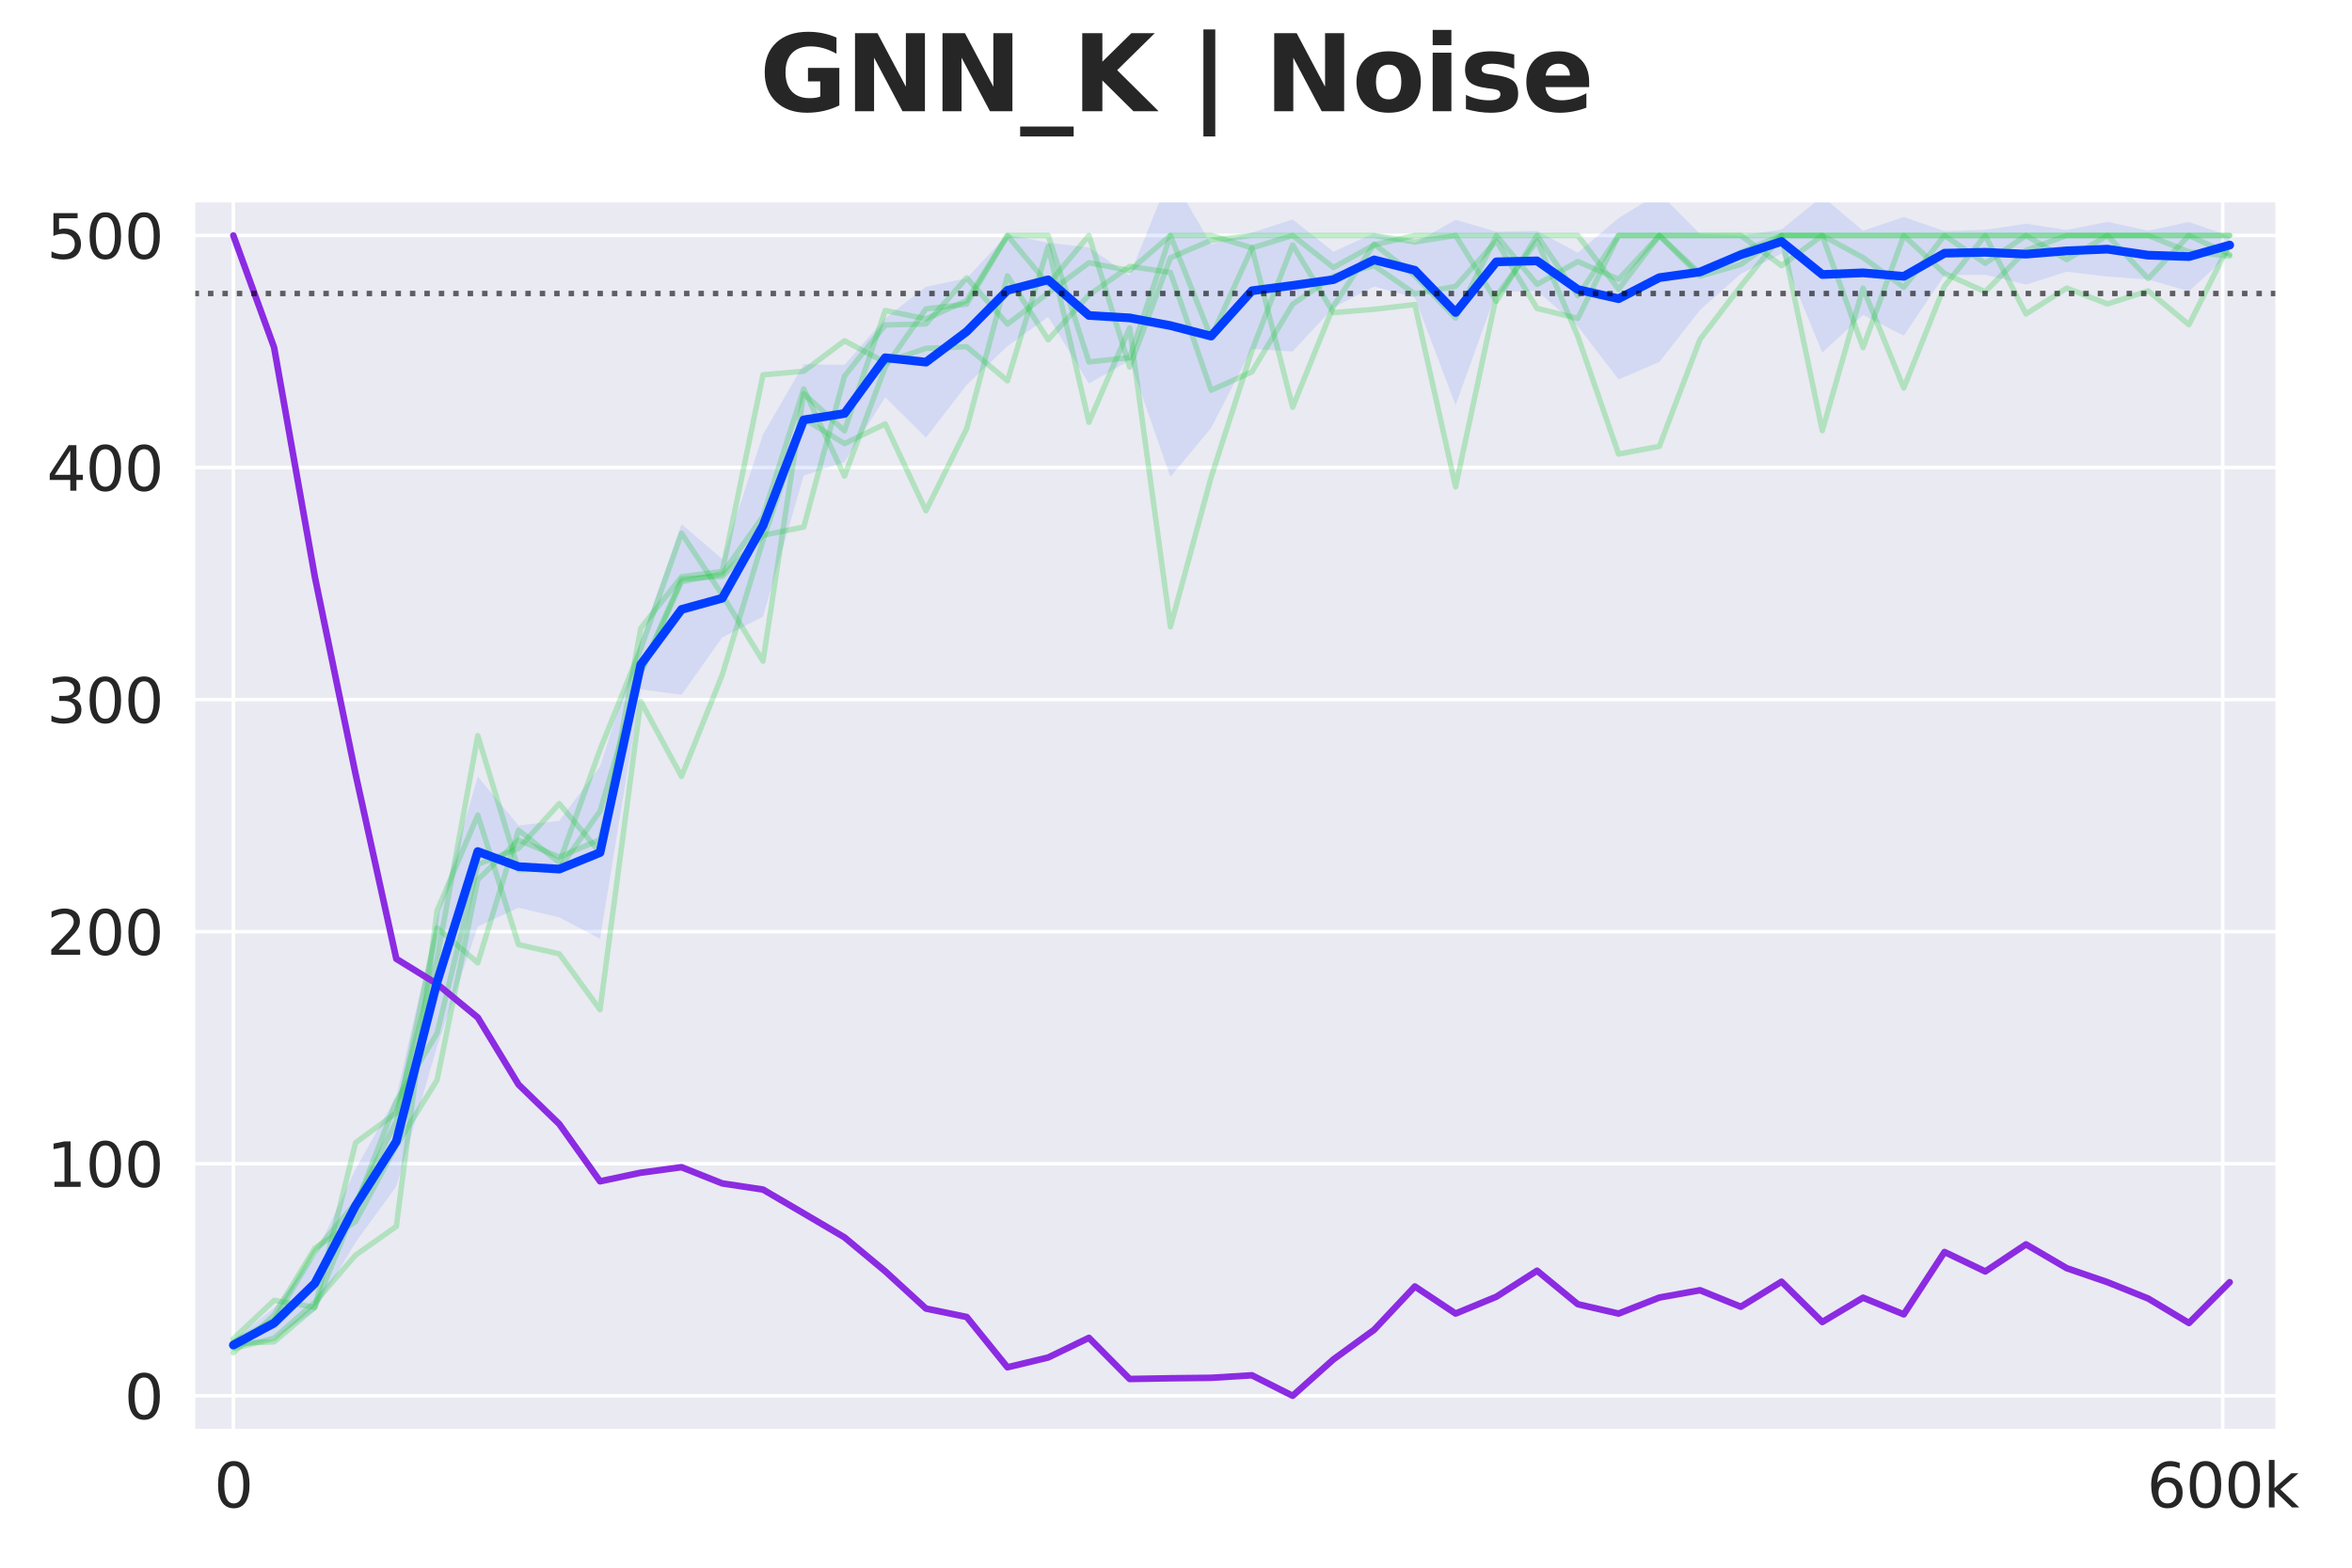 <?xml version="1.0" encoding="utf-8" standalone="no"?>
<!DOCTYPE svg PUBLIC "-//W3C//DTD SVG 1.1//EN"
  "http://www.w3.org/Graphics/SVG/1.1/DTD/svg11.dtd">
<svg xmlns:xlink="http://www.w3.org/1999/xlink" width="540pt" height="360pt" viewBox="0 0 540 360" xmlns="http://www.w3.org/2000/svg" version="1.1">
 <defs>
  <style type="text/css">*{stroke-linejoin: round; stroke-linecap: butt}</style>
 </defs>
 <g id="figure_1">
  <g id="patch_1">
   <path d="M 0 360 
L 540 360 
L 540 0 
L 0 0 
z
" style="fill: #ffffff"/>
  </g>
  <g id="axes_1">
   <g id="patch_2">
    <path d="M 44.44 328.52 
L 522.797 328.52 
L 522.797 46.08 
L 44.44 46.08 
z
" style="fill: #eaeaf2"/>
   </g>
   <g id="matplotlib.axis_1">
    <g id="xtick_1">
     <g id="line2d_1">
      <path d="M 53.575 328.52 
L 53.575 46.08 
" clip-path="url(#p03bfe0e7cd)" style="fill: none; stroke: #ffffff; stroke-width: 0.8; stroke-linecap: round"/>
     </g>
     <g id="text_1">
      <!-- 0 -->
      <g style="fill: #262626" transform="translate(49.121 346.158) scale(0.14 -0.14)">
       <defs>
        <path id="DejaVuSans-30" d="M 2034 4250 
Q 1547 4250 1301 3770 
Q 1056 3291 1056 2328 
Q 1056 1369 1301 889 
Q 1547 409 2034 409 
Q 2525 409 2770 889 
Q 3016 1369 3016 2328 
Q 3016 3291 2770 3770 
Q 2525 4250 2034 4250 
z
M 2034 4750 
Q 2819 4750 3233 4129 
Q 3647 3509 3647 2328 
Q 3647 1150 3233 529 
Q 2819 -91 2034 -91 
Q 1250 -91 836 529 
Q 422 1150 422 2328 
Q 422 3509 836 4129 
Q 1250 4750 2034 4750 
z
" transform="scale(0.016)"/>
       </defs>
       <use xlink:href="#DejaVuSans-30"/>
      </g>
     </g>
    </g>
    <g id="xtick_2">
     <g id="line2d_2">
      <path d="M 510.313 328.52 
L 510.313 46.08 
" clip-path="url(#p03bfe0e7cd)" style="fill: none; stroke: #ffffff; stroke-width: 0.8; stroke-linecap: round"/>
     </g>
     <g id="text_2">
      <!-- 600k -->
      <g style="fill: #262626" transform="translate(492.898 346.158) scale(0.14 -0.14)">
       <defs>
        <path id="DejaVuSans-36" d="M 2113 2584 
Q 1688 2584 1439 2293 
Q 1191 2003 1191 1497 
Q 1191 994 1439 701 
Q 1688 409 2113 409 
Q 2538 409 2786 701 
Q 3034 994 3034 1497 
Q 3034 2003 2786 2293 
Q 2538 2584 2113 2584 
z
M 3366 4563 
L 3366 3988 
Q 3128 4100 2886 4159 
Q 2644 4219 2406 4219 
Q 1781 4219 1451 3797 
Q 1122 3375 1075 2522 
Q 1259 2794 1537 2939 
Q 1816 3084 2150 3084 
Q 2853 3084 3261 2657 
Q 3669 2231 3669 1497 
Q 3669 778 3244 343 
Q 2819 -91 2113 -91 
Q 1303 -91 875 529 
Q 447 1150 447 2328 
Q 447 3434 972 4092 
Q 1497 4750 2381 4750 
Q 2619 4750 2861 4703 
Q 3103 4656 3366 4563 
z
" transform="scale(0.016)"/>
        <path id="DejaVuSans-6b" d="M 581 4863 
L 1159 4863 
L 1159 1991 
L 2875 3500 
L 3609 3500 
L 1753 1863 
L 3688 0 
L 2938 0 
L 1159 1709 
L 1159 0 
L 581 0 
L 581 4863 
z
" transform="scale(0.016)"/>
       </defs>
       <use xlink:href="#DejaVuSans-36"/>
       <use xlink:href="#DejaVuSans-30" transform="translate(63.623 0)"/>
       <use xlink:href="#DejaVuSans-30" transform="translate(127.246 0)"/>
       <use xlink:href="#DejaVuSans-6b" transform="translate(190.869 0)"/>
      </g>
     </g>
    </g>
   </g>
   <g id="matplotlib.axis_2">
    <g id="ytick_1">
     <g id="line2d_3">
      <path d="M 44.44 320.526 
L 522.797 320.526 
" clip-path="url(#p03bfe0e7cd)" style="fill: none; stroke: #ffffff; stroke-width: 0.8; stroke-linecap: round"/>
     </g>
     <g id="text_3">
      <!-- 0 -->
      <g style="fill: #262626" transform="translate(28.532 325.845) scale(0.14 -0.14)">
       <use xlink:href="#DejaVuSans-30"/>
      </g>
     </g>
    </g>
    <g id="ytick_2">
     <g id="line2d_4">
      <path d="M 44.44 267.236 
L 522.797 267.236 
" clip-path="url(#p03bfe0e7cd)" style="fill: none; stroke: #ffffff; stroke-width: 0.8; stroke-linecap: round"/>
     </g>
     <g id="text_4">
      <!-- 100 -->
      <g style="fill: #262626" transform="translate(10.717 272.555) scale(0.14 -0.14)">
       <defs>
        <path id="DejaVuSans-31" d="M 794 531 
L 1825 531 
L 1825 4091 
L 703 3866 
L 703 4441 
L 1819 4666 
L 2450 4666 
L 2450 531 
L 3481 531 
L 3481 0 
L 794 0 
L 794 531 
z
" transform="scale(0.016)"/>
       </defs>
       <use xlink:href="#DejaVuSans-31"/>
       <use xlink:href="#DejaVuSans-30" transform="translate(63.623 0)"/>
       <use xlink:href="#DejaVuSans-30" transform="translate(127.246 0)"/>
      </g>
     </g>
    </g>
    <g id="ytick_3">
     <g id="line2d_5">
      <path d="M 44.44 213.945 
L 522.797 213.945 
" clip-path="url(#p03bfe0e7cd)" style="fill: none; stroke: #ffffff; stroke-width: 0.8; stroke-linecap: round"/>
     </g>
     <g id="text_5">
      <!-- 200 -->
      <g style="fill: #262626" transform="translate(10.717 219.264) scale(0.14 -0.14)">
       <defs>
        <path id="DejaVuSans-32" d="M 1228 531 
L 3431 531 
L 3431 0 
L 469 0 
L 469 531 
Q 828 903 1448 1529 
Q 2069 2156 2228 2338 
Q 2531 2678 2651 2914 
Q 2772 3150 2772 3378 
Q 2772 3750 2511 3984 
Q 2250 4219 1831 4219 
Q 1534 4219 1204 4116 
Q 875 4013 500 3803 
L 500 4441 
Q 881 4594 1212 4672 
Q 1544 4750 1819 4750 
Q 2544 4750 2975 4387 
Q 3406 4025 3406 3419 
Q 3406 3131 3298 2873 
Q 3191 2616 2906 2266 
Q 2828 2175 2409 1742 
Q 1991 1309 1228 531 
z
" transform="scale(0.016)"/>
       </defs>
       <use xlink:href="#DejaVuSans-32"/>
       <use xlink:href="#DejaVuSans-30" transform="translate(63.623 0)"/>
       <use xlink:href="#DejaVuSans-30" transform="translate(127.246 0)"/>
      </g>
     </g>
    </g>
    <g id="ytick_4">
     <g id="line2d_6">
      <path d="M 44.44 160.655 
L 522.797 160.655 
" clip-path="url(#p03bfe0e7cd)" style="fill: none; stroke: #ffffff; stroke-width: 0.8; stroke-linecap: round"/>
     </g>
     <g id="text_6">
      <!-- 300 -->
      <g style="fill: #262626" transform="translate(10.717 165.974) scale(0.14 -0.14)">
       <defs>
        <path id="DejaVuSans-33" d="M 2597 2516 
Q 3050 2419 3304 2112 
Q 3559 1806 3559 1356 
Q 3559 666 3084 287 
Q 2609 -91 1734 -91 
Q 1441 -91 1130 -33 
Q 819 25 488 141 
L 488 750 
Q 750 597 1062 519 
Q 1375 441 1716 441 
Q 2309 441 2620 675 
Q 2931 909 2931 1356 
Q 2931 1769 2642 2001 
Q 2353 2234 1838 2234 
L 1294 2234 
L 1294 2753 
L 1863 2753 
Q 2328 2753 2575 2939 
Q 2822 3125 2822 3475 
Q 2822 3834 2567 4026 
Q 2313 4219 1838 4219 
Q 1578 4219 1281 4162 
Q 984 4106 628 3988 
L 628 4550 
Q 988 4650 1302 4700 
Q 1616 4750 1894 4750 
Q 2613 4750 3031 4423 
Q 3450 4097 3450 3541 
Q 3450 3153 3228 2886 
Q 3006 2619 2597 2516 
z
" transform="scale(0.016)"/>
       </defs>
       <use xlink:href="#DejaVuSans-33"/>
       <use xlink:href="#DejaVuSans-30" transform="translate(63.623 0)"/>
       <use xlink:href="#DejaVuSans-30" transform="translate(127.246 0)"/>
      </g>
     </g>
    </g>
    <g id="ytick_5">
     <g id="line2d_7">
      <path d="M 44.44 107.364 
L 522.797 107.364 
" clip-path="url(#p03bfe0e7cd)" style="fill: none; stroke: #ffffff; stroke-width: 0.8; stroke-linecap: round"/>
     </g>
     <g id="text_7">
      <!-- 400 -->
      <g style="fill: #262626" transform="translate(10.717 112.683) scale(0.14 -0.14)">
       <defs>
        <path id="DejaVuSans-34" d="M 2419 4116 
L 825 1625 
L 2419 1625 
L 2419 4116 
z
M 2253 4666 
L 3047 4666 
L 3047 1625 
L 3713 1625 
L 3713 1100 
L 3047 1100 
L 3047 0 
L 2419 0 
L 2419 1100 
L 313 1100 
L 313 1709 
L 2253 4666 
z
" transform="scale(0.016)"/>
       </defs>
       <use xlink:href="#DejaVuSans-34"/>
       <use xlink:href="#DejaVuSans-30" transform="translate(63.623 0)"/>
       <use xlink:href="#DejaVuSans-30" transform="translate(127.246 0)"/>
      </g>
     </g>
    </g>
    <g id="ytick_6">
     <g id="line2d_8">
      <path d="M 44.44 54.074 
L 522.797 54.074 
" clip-path="url(#p03bfe0e7cd)" style="fill: none; stroke: #ffffff; stroke-width: 0.8; stroke-linecap: round"/>
     </g>
     <g id="text_8">
      <!-- 500 -->
      <g style="fill: #262626" transform="translate(10.717 59.392) scale(0.14 -0.14)">
       <defs>
        <path id="DejaVuSans-35" d="M 691 4666 
L 3169 4666 
L 3169 4134 
L 1269 4134 
L 1269 2991 
Q 1406 3038 1543 3061 
Q 1681 3084 1819 3084 
Q 2600 3084 3056 2656 
Q 3513 2228 3513 1497 
Q 3513 744 3044 326 
Q 2575 -91 1722 -91 
Q 1428 -91 1123 -41 
Q 819 9 494 109 
L 494 744 
Q 775 591 1075 516 
Q 1375 441 1709 441 
Q 2250 441 2565 725 
Q 2881 1009 2881 1497 
Q 2881 1984 2565 2268 
Q 2250 2553 1709 2553 
Q 1456 2553 1204 2497 
Q 953 2441 691 2322 
L 691 4666 
z
" transform="scale(0.016)"/>
       </defs>
       <use xlink:href="#DejaVuSans-35"/>
       <use xlink:href="#DejaVuSans-30" transform="translate(63.623 0)"/>
       <use xlink:href="#DejaVuSans-30" transform="translate(127.246 0)"/>
      </g>
     </g>
    </g>
   </g>
   <g id="FillBetweenPolyCollection_1">
    <path d="M 53.575 307.735 
L 53.575 310.016 
L 62.929 307.348 
L 72.283 301.003 
L 81.637 285.267 
L 90.991 272.437 
L 100.345 240.353 
L 109.699 212.761 
L 119.053 208.451 
L 128.407 210.668 
L 137.761 215.578 
L 147.115 158.289 
L 156.469 159.563 
L 165.823 146.371 
L 175.177 141.62 
L 184.531 109.203 
L 193.885 106.114 
L 203.239 91.216 
L 212.593 100.485 
L 221.947 88.388 
L 231.301 79.479 
L 240.655 72.768 
L 250.009 88.078 
L 259.363 82.732 
L 268.717 109.503 
L 278.071 98.26 
L 287.425 80.123 
L 296.779 80.719 
L 306.133 70.643 
L 315.487 65.792 
L 324.841 68.368 
L 334.195 93.041 
L 343.549 67.067 
L 352.903 66.806 
L 362.257 74.945 
L 371.611 87.136 
L 380.965 83.13 
L 390.319 71.179 
L 399.673 62.892 
L 409.027 58.23 
L 418.381 80.972 
L 427.735 72.314 
L 437.089 77.087 
L 446.443 63.212 
L 455.797 63.1 
L 465.151 65.355 
L 474.505 62.396 
L 483.859 63.506 
L 493.213 64.208 
L 502.567 66.875 
L 511.921 58.32 
L 511.921 54.237 
L 511.921 54.237 
L 502.567 50.971 
L 493.213 52.985 
L 483.859 50.929 
L 474.505 52.813 
L 465.151 51.372 
L 455.797 52.775 
L 446.443 53.075 
L 437.089 49.831 
L 427.735 52.993 
L 418.381 45.107 
L 409.027 52.688 
L 399.673 54.115 
L 390.319 53.728 
L 380.965 44.388 
L 371.611 50.054 
L 362.257 58.036 
L 352.903 53.012 
L 343.549 53.191 
L 334.195 50.464 
L 324.841 55.766 
L 315.487 53.56 
L 306.133 57.794 
L 296.779 50.383 
L 287.425 53.417 
L 278.071 56.103 
L 268.717 40.038 
L 259.363 63.264 
L 250.009 56.813 
L 240.655 55.75 
L 231.301 53.862 
L 221.947 63.884 
L 212.593 65.842 
L 203.239 73.086 
L 193.885 83.794 
L 184.531 83.636 
L 175.177 99.78 
L 165.823 128.376 
L 156.469 120.34 
L 147.115 146.94 
L 137.761 175.982 
L 128.407 188.486 
L 119.053 189.57 
L 109.699 178.333 
L 100.345 210.745 
L 90.991 251.803 
L 81.637 268.496 
L 72.283 288.398 
L 62.929 300.318 
L 53.575 307.735 
z
" clip-path="url(#p03bfe0e7cd)" style="fill: #023eff; fill-opacity: 0.1"/>
   </g>
   <g id="line2d_9">
    <path d="M 53.575 307.437 
L 62.929 298.611 
L 72.283 300.209 
L 81.637 262.406 
L 90.991 255.545 
L 100.345 220.207 
L 109.699 168.948 
L 119.053 199.757 
L 128.407 199.424 
L 137.761 186.267 
L 147.115 154.593 
L 156.469 133.576 
L 165.823 131.745 
L 175.177 118.588 
L 184.531 89.312 
L 193.885 109.329 
L 203.239 84.283 
L 212.593 70.927 
L 221.947 69.828 
L 231.301 54.074 
L 240.655 65.298 
L 250.009 54.074 
L 259.363 84.283 
L 268.717 59.203 
L 278.071 55.173 
L 287.425 54.074 
L 296.779 54.074 
L 306.133 61.434 
L 315.487 56.239 
L 324.841 54.074 
L 334.195 54.074 
L 343.549 54.074 
L 352.903 54.074 
L 362.257 54.074 
L 371.611 66.43 
L 380.965 54.074 
L 390.319 54.074 
L 399.673 54.074 
L 409.027 54.074 
L 418.381 54.074 
L 427.735 54.074 
L 437.089 54.074 
L 446.443 54.074 
L 455.797 54.074 
L 465.151 54.074 
L 474.505 54.074 
L 483.859 54.074 
L 493.213 54.074 
L 502.567 54.074 
L 511.921 54.074 
" clip-path="url(#p03bfe0e7cd)" style="fill: none; stroke: #1ac938; stroke-opacity: 0.27; stroke-width: 1.25; stroke-linecap: round"/>
   </g>
   <g id="line2d_10">
    <path d="M 53.575 309.668 
L 62.929 307.304 
L 72.283 299.077 
L 81.637 288.219 
L 90.991 281.624 
L 100.345 209.149 
L 109.699 187.167 
L 119.053 216.91 
L 128.407 219.041 
L 137.761 231.864 
L 147.115 161.054 
L 156.469 178.307 
L 165.823 154.959 
L 175.177 124.084 
L 184.531 96.14 
L 193.885 101.869 
L 203.239 97.339 
L 212.593 117.29 
L 221.947 98.405 
L 231.301 63.333 
L 240.655 78.021 
L 250.009 67.729 
L 259.363 61.168 
L 268.717 62.567 
L 278.071 89.612 
L 287.425 85.382 
L 296.779 69.861 
L 306.133 63.433 
L 315.487 61.001 
L 324.841 67.463 
L 334.195 65.764 
L 343.549 55.306 
L 352.903 70.827 
L 362.257 73.125 
L 371.611 54.074 
L 380.965 54.074 
L 390.319 54.074 
L 399.673 54.074 
L 409.027 61.001 
L 418.381 54.074 
L 427.735 79.82 
L 437.089 54.074 
L 446.443 62.8 
L 455.797 66.997 
L 465.151 57.504 
L 474.505 54.074 
L 483.859 54.074 
L 493.213 54.074 
L 502.567 57.837 
L 511.921 58.803 
" clip-path="url(#p03bfe0e7cd)" style="fill: none; stroke: #1ac938; stroke-opacity: 0.27; stroke-width: 1.25; stroke-linecap: round"/>
   </g>
   <g id="line2d_11">
    <path d="M 53.575 310.634 
L 62.929 301.975 
L 72.283 286.62 
L 81.637 280.492 
L 90.991 263.106 
L 100.345 248.018 
L 109.699 202.022 
L 119.053 192.929 
L 128.407 196.792 
L 137.761 192.829 
L 147.115 154.227 
L 156.469 132.977 
L 165.823 132.344 
L 175.177 122.918 
L 184.531 121.02 
L 193.885 86.381 
L 203.239 74.624 
L 212.593 74.391 
L 221.947 63.799 
L 231.301 74.424 
L 240.655 67.296 
L 250.009 60.335 
L 259.363 62.134 
L 268.717 54.074 
L 278.071 54.074 
L 287.425 56.905 
L 296.779 93.509 
L 306.133 70.361 
L 315.487 56.039 
L 324.841 63.3 
L 334.195 73.058 
L 343.549 54.074 
L 352.903 65.298 
L 362.257 60.069 
L 371.611 64.132 
L 380.965 54.074 
L 390.319 62.8 
L 399.673 57.937 
L 409.027 54.074 
L 418.381 54.074 
L 427.735 54.074 
L 437.089 54.074 
L 446.443 54.074 
L 455.797 54.074 
L 465.151 54.074 
L 474.505 54.074 
L 483.859 54.074 
L 493.213 54.074 
L 502.567 54.074 
L 511.921 54.074 
" clip-path="url(#p03bfe0e7cd)" style="fill: none; stroke: #1ac938; stroke-opacity: 0.27; stroke-width: 1.25; stroke-linecap: round"/>
   </g>
   <g id="line2d_12">
    <path d="M 53.575 308.103 
L 62.929 303.14 
L 72.283 287.386 
L 81.637 276.229 
L 90.991 257.477 
L 100.345 213.079 
L 109.699 221.106 
L 119.053 190.631 
L 128.407 198.091 
L 137.761 172.145 
L 147.115 148.931 
L 156.469 122.452 
L 165.823 136.607 
L 175.177 151.828 
L 184.531 90.378 
L 193.885 98.938 
L 203.239 71.293 
L 212.593 73.225 
L 221.947 69.028 
L 231.301 54.074 
L 240.655 54.074 
L 250.009 83.117 
L 259.363 82.118 
L 268.717 54.074 
L 278.071 77.488 
L 287.425 56.938 
L 296.779 54.074 
L 306.133 54.074 
L 315.487 54.074 
L 324.841 55.572 
L 334.195 54.074 
L 343.549 69.195 
L 352.903 54.074 
L 362.257 67.929 
L 371.611 54.074 
L 380.965 54.074 
L 390.319 63.399 
L 399.673 60.735 
L 409.027 54.074 
L 418.381 54.074 
L 427.735 59.136 
L 437.089 65.964 
L 446.443 54.074 
L 455.797 60.468 
L 465.151 54.074 
L 474.505 59.636 
L 483.859 54.074 
L 493.213 63.966 
L 502.567 54.074 
L 511.921 58.437 
" clip-path="url(#p03bfe0e7cd)" style="fill: none; stroke: #1ac938; stroke-opacity: 0.27; stroke-width: 1.25; stroke-linecap: round"/>
   </g>
   <g id="line2d_13">
    <path d="M 53.575 308.536 
L 62.929 308.136 
L 72.283 300.209 
L 81.637 277.061 
L 90.991 252.847 
L 100.345 237.293 
L 109.699 198.491 
L 119.053 194.827 
L 128.407 184.536 
L 137.761 195.793 
L 147.115 144.268 
L 156.469 132.444 
L 165.823 131.212 
L 175.177 86.081 
L 184.531 85.249 
L 193.885 78.254 
L 203.239 83.217 
L 212.593 79.986 
L 221.947 79.62 
L 231.301 87.447 
L 240.655 56.605 
L 250.009 96.972 
L 259.363 75.29 
L 268.717 143.935 
L 278.071 109.562 
L 287.425 80.552 
L 296.779 56.239 
L 306.133 71.793 
L 315.487 71.027 
L 324.841 69.928 
L 334.195 111.794 
L 343.549 67.996 
L 352.903 55.273 
L 362.257 77.255 
L 371.611 104.267 
L 380.965 102.501 
L 390.319 77.921 
L 399.673 65.698 
L 409.027 54.074 
L 418.381 98.904 
L 427.735 66.164 
L 437.089 89.112 
L 446.443 65.698 
L 455.797 54.074 
L 465.151 72.092 
L 474.505 66.164 
L 483.859 69.794 
L 493.213 66.797 
L 502.567 74.557 
L 511.921 56.005 
" clip-path="url(#p03bfe0e7cd)" style="fill: none; stroke: #1ac938; stroke-opacity: 0.27; stroke-width: 1.25; stroke-linecap: round"/>
   </g>
   <g id="line2d_14">
    <path d="M 53.575 54.074 
L 62.929 79.787 
L 72.283 132.45 
L 81.637 177.772 
L 90.991 220.183 
L 100.345 225.958 
L 109.699 233.664 
L 119.053 249.062 
L 128.407 258.129 
L 137.761 271.277 
L 147.115 269.291 
L 156.469 268.034 
L 165.823 271.755 
L 175.177 273.165 
L 184.531 278.639 
L 193.885 284.146 
L 203.239 291.928 
L 212.593 300.495 
L 221.947 302.424 
L 231.301 313.984 
L 240.655 311.732 
L 250.009 307.214 
L 259.363 316.667 
L 268.717 316.506 
L 278.071 316.396 
L 287.425 315.82 
L 296.779 320.526 
L 306.133 312.173 
L 315.487 305.371 
L 324.841 295.422 
L 334.195 301.642 
L 343.549 297.78 
L 352.903 291.802 
L 362.257 299.501 
L 371.611 301.644 
L 380.965 297.968 
L 390.319 296.287 
L 399.673 300.076 
L 409.027 294.32 
L 418.381 303.586 
L 427.735 297.995 
L 437.089 301.829 
L 446.443 287.504 
L 455.797 291.972 
L 465.151 285.751 
L 474.505 291.227 
L 483.859 294.436 
L 493.213 298.195 
L 502.567 303.81 
L 511.921 294.434 
" clip-path="url(#p03bfe0e7cd)" style="fill: none; stroke: #8b2be2; stroke-width: 1.5; stroke-linecap: round"/>
   </g>
   <g id="line2d_15">
    <path d="M 53.575 308.876 
L 62.929 303.833 
L 72.283 294.7 
L 81.637 276.881 
L 90.991 262.12 
L 100.345 225.549 
L 109.699 195.547 
L 119.053 199.011 
L 128.407 199.577 
L 137.761 195.78 
L 147.115 152.615 
L 156.469 139.951 
L 165.823 137.373 
L 175.177 120.7 
L 184.531 96.42 
L 193.885 94.954 
L 203.239 82.151 
L 212.593 83.164 
L 221.947 76.136 
L 231.301 66.67 
L 240.655 64.259 
L 250.009 72.446 
L 259.363 72.998 
L 268.717 74.77 
L 278.071 77.182 
L 287.425 66.77 
L 296.779 65.551 
L 306.133 64.219 
L 315.487 59.676 
L 324.841 62.067 
L 334.195 71.753 
L 343.549 60.129 
L 352.903 59.909 
L 362.257 66.49 
L 371.611 68.595 
L 380.965 63.759 
L 390.319 62.454 
L 399.673 58.503 
L 409.027 55.459 
L 418.381 63.04 
L 427.735 62.653 
L 437.089 63.459 
L 446.443 58.144 
L 455.797 57.937 
L 465.151 58.363 
L 474.505 57.604 
L 483.859 57.218 
L 493.213 58.597 
L 502.567 58.923 
L 511.921 56.278 
" clip-path="url(#p03bfe0e7cd)" style="fill: none; stroke: #023eff; stroke-width: 2; stroke-linecap: round"/>
   </g>
   <g id="line2d_16">
    <path d="M 44.44 67.396 
L 522.797 67.396 
" clip-path="url(#p03bfe0e7cd)" style="fill: none; stroke-dasharray: 1.25,2.062; stroke-dashoffset: 0; stroke: #000000; stroke-opacity: 0.6; stroke-width: 1.25"/>
   </g>
   <g id="patch_3">
    <path d="M 44.44 328.52 
L 44.44 46.08 
" style="fill: none; stroke: #ffffff; stroke-width: 0.8; stroke-linejoin: miter; stroke-linecap: square"/>
   </g>
   <g id="patch_4">
    <path d="M 522.797 328.52 
L 522.797 46.08 
" style="fill: none; stroke: #ffffff; stroke-width: 0.8; stroke-linejoin: miter; stroke-linecap: square"/>
   </g>
   <g id="patch_5">
    <path d="M 44.44 328.52 
L 522.797 328.52 
" style="fill: none; stroke: #ffffff; stroke-width: 0.8; stroke-linejoin: miter; stroke-linecap: square"/>
   </g>
   <g id="patch_6">
    <path d="M 44.44 46.08 
L 522.797 46.08 
" style="fill: none; stroke: #ffffff; stroke-width: 0.8; stroke-linejoin: miter; stroke-linecap: square"/>
   </g>
  </g>
  <g id="text_9">
   <!-- GNN_K | Noise -->
   <g style="fill: #262626" transform="translate(174.347 25.541) scale(0.24 -0.24)">
    <defs>
     <path id="DejaVuSans-Bold-47" d="M 4781 347 
Q 4331 128 3847 18 
Q 3363 -91 2847 -91 
Q 1681 -91 1000 561 
Q 319 1213 319 2328 
Q 319 3456 1012 4103 
Q 1706 4750 2913 4750 
Q 3378 4750 3804 4662 
Q 4231 4575 4609 4403 
L 4609 3438 
Q 4219 3659 3833 3768 
Q 3447 3878 3059 3878 
Q 2341 3878 1952 3476 
Q 1563 3075 1563 2328 
Q 1563 1588 1938 1184 
Q 2313 781 3003 781 
Q 3191 781 3352 804 
Q 3513 828 3641 878 
L 3641 1784 
L 2906 1784 
L 2906 2591 
L 4781 2591 
L 4781 347 
z
" transform="scale(0.016)"/>
     <path id="DejaVuSans-Bold-4e" d="M 588 4666 
L 1931 4666 
L 3628 1466 
L 3628 4666 
L 4769 4666 
L 4769 0 
L 3425 0 
L 1728 3200 
L 1728 0 
L 588 0 
L 588 4666 
z
" transform="scale(0.016)"/>
     <path id="DejaVuSans-Bold-5f" d="M 3200 -916 
L 3200 -1509 
L 0 -1509 
L 0 -916 
L 3200 -916 
z
" transform="scale(0.016)"/>
     <path id="DejaVuSans-Bold-4b" d="M 588 4666 
L 1791 4666 
L 1791 2963 
L 3525 4666 
L 4922 4666 
L 2675 2456 
L 5153 0 
L 3647 0 
L 1791 1838 
L 1791 0 
L 588 0 
L 588 4666 
z
" transform="scale(0.016)"/>
     <path id="DejaVuSans-Bold-20" transform="scale(0.016)"/>
     <path id="DejaVuSans-Bold-7c" d="M 1522 4891 
L 1522 -1509 
L 813 -1509 
L 813 4891 
L 1522 4891 
z
" transform="scale(0.016)"/>
     <path id="DejaVuSans-Bold-6f" d="M 2203 2784 
Q 1831 2784 1636 2517 
Q 1441 2250 1441 1747 
Q 1441 1244 1636 976 
Q 1831 709 2203 709 
Q 2569 709 2762 976 
Q 2956 1244 2956 1747 
Q 2956 2250 2762 2517 
Q 2569 2784 2203 2784 
z
M 2203 3584 
Q 3106 3584 3614 3096 
Q 4122 2609 4122 1747 
Q 4122 884 3614 396 
Q 3106 -91 2203 -91 
Q 1297 -91 786 396 
Q 275 884 275 1747 
Q 275 2609 786 3096 
Q 1297 3584 2203 3584 
z
" transform="scale(0.016)"/>
     <path id="DejaVuSans-Bold-69" d="M 538 3500 
L 1656 3500 
L 1656 0 
L 538 0 
L 538 3500 
z
M 538 4863 
L 1656 4863 
L 1656 3950 
L 538 3950 
L 538 4863 
z
" transform="scale(0.016)"/>
     <path id="DejaVuSans-Bold-73" d="M 3272 3391 
L 3272 2541 
Q 2913 2691 2578 2766 
Q 2244 2841 1947 2841 
Q 1628 2841 1473 2761 
Q 1319 2681 1319 2516 
Q 1319 2381 1436 2309 
Q 1553 2238 1856 2203 
L 2053 2175 
Q 2913 2066 3209 1816 
Q 3506 1566 3506 1031 
Q 3506 472 3093 190 
Q 2681 -91 1863 -91 
Q 1516 -91 1145 -36 
Q 775 19 384 128 
L 384 978 
Q 719 816 1070 734 
Q 1422 653 1784 653 
Q 2113 653 2278 743 
Q 2444 834 2444 1013 
Q 2444 1163 2330 1236 
Q 2216 1309 1875 1350 
L 1678 1375 
Q 931 1469 631 1722 
Q 331 1975 331 2491 
Q 331 3047 712 3315 
Q 1094 3584 1881 3584 
Q 2191 3584 2531 3537 
Q 2872 3491 3272 3391 
z
" transform="scale(0.016)"/>
     <path id="DejaVuSans-Bold-65" d="M 4031 1759 
L 4031 1441 
L 1416 1441 
Q 1456 1047 1700 850 
Q 1944 653 2381 653 
Q 2734 653 3104 758 
Q 3475 863 3866 1075 
L 3866 213 
Q 3469 63 3072 -14 
Q 2675 -91 2278 -91 
Q 1328 -91 801 392 
Q 275 875 275 1747 
Q 275 2603 792 3093 
Q 1309 3584 2216 3584 
Q 3041 3584 3536 3087 
Q 4031 2591 4031 1759 
z
M 2881 2131 
Q 2881 2450 2695 2645 
Q 2509 2841 2209 2841 
Q 1884 2841 1681 2658 
Q 1478 2475 1428 2131 
L 2881 2131 
z
" transform="scale(0.016)"/>
    </defs>
    <use xlink:href="#DejaVuSans-Bold-47"/>
    <use xlink:href="#DejaVuSans-Bold-4e" transform="translate(82.08 0)"/>
    <use xlink:href="#DejaVuSans-Bold-4e" transform="translate(165.771 0)"/>
    <use xlink:href="#DejaVuSans-Bold-5f" transform="translate(249.463 0)"/>
    <use xlink:href="#DejaVuSans-Bold-4b" transform="translate(299.463 0)"/>
    <use xlink:href="#DejaVuSans-Bold-20" transform="translate(376.953 0)"/>
    <use xlink:href="#DejaVuSans-Bold-7c" transform="translate(411.768 0)"/>
    <use xlink:href="#DejaVuSans-Bold-20" transform="translate(448.291 0)"/>
    <use xlink:href="#DejaVuSans-Bold-4e" transform="translate(483.105 0)"/>
    <use xlink:href="#DejaVuSans-Bold-6f" transform="translate(566.797 0)"/>
    <use xlink:href="#DejaVuSans-Bold-69" transform="translate(635.498 0)"/>
    <use xlink:href="#DejaVuSans-Bold-73" transform="translate(669.775 0)"/>
    <use xlink:href="#DejaVuSans-Bold-65" transform="translate(729.297 0)"/>
   </g>
  </g>
 </g>
 <defs>
  <clipPath id="p03bfe0e7cd">
   <rect x="44.44" y="46.08" width="478.357" height="282.44"/>
  </clipPath>
 </defs>
</svg>

